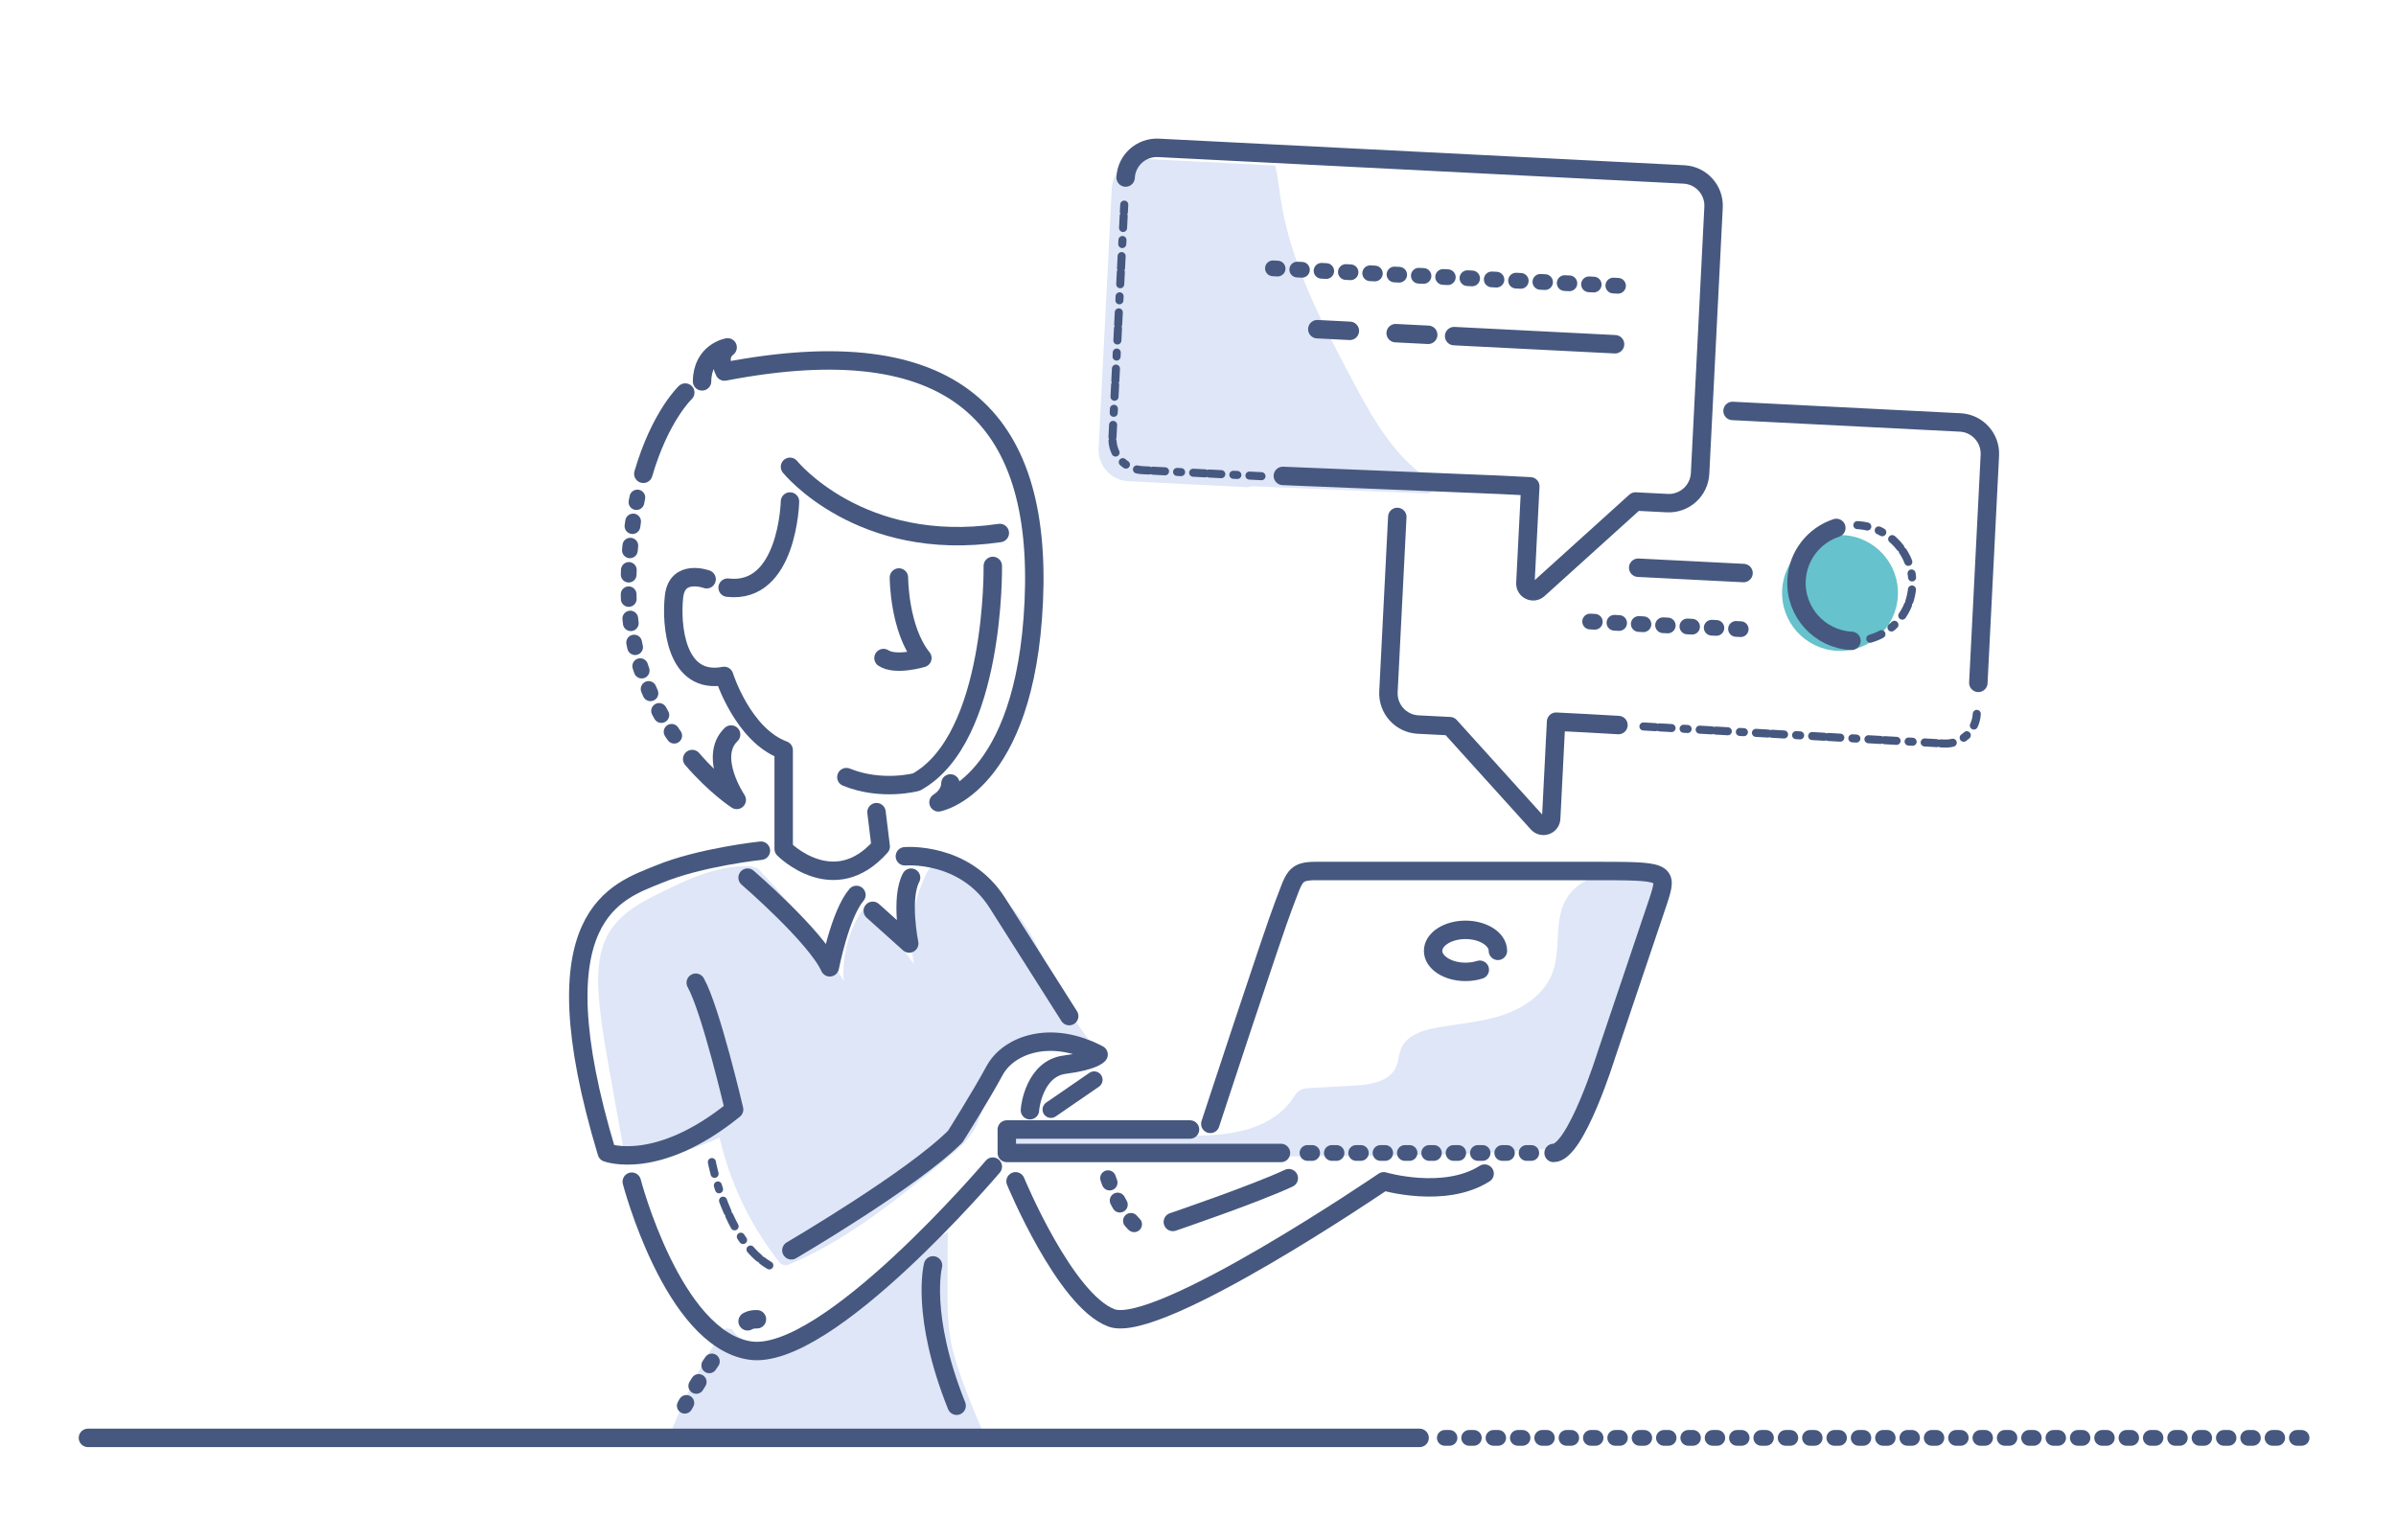 <svg width="280" height="180" viewBox="0 0 280 180" xmlns="http://www.w3.org/2000/svg">
  <g fill="none" fill-rule="evenodd">
    <path d="M191.832 101.69c-3.262.044-7.053.519-8.749 3.306-1.566 2.571-.598 5.988-1.694 8.791-.96 2.453-3.382 4.065-5.887 4.879s-5.169.982-7.757 1.474c-1.579.3-3.335.883-3.981 2.354-.311.71-.308 1.528-.631 2.232-.784 1.71-3.024 2.047-4.902 2.15a10669.75 10669.75 0 0 1-5.049.279c-.466.026-.958.06-1.345.32-.34.229-.55.599-.779.938-1.295 1.922-3.464 3.117-5.708 3.696-2.243.58-4.587.61-6.905.636-6.867.078-13.734.156-20.601.234-.432.655-.012 1.597.664 1.995.675.398 1.504.404 2.289.398 11.359-.083 22.719-.166 34.079-.249 8.475-.062 16.959-.124 25.408-.805.946-.076 1.964-.19 2.672-.822.542-.484.813-1.196 1.063-1.878 3.29-8.967 6.578-17.934 9.868-26.901.287-.783.578-1.626.372-2.433-.206-.808-1.143-1.478-1.881-1.09M87.807 101.266c-3.631-.232-7.109 1.346-10.377 2.946-2.305 1.129-4.705 2.382-6.098 4.537-1.512 2.337-1.564 5.313-1.324 8.086.25 2.871.757 5.713 1.264 8.55.502 2.816 1.006 5.633 1.51 8.449.14.784.388 1.702 1.138 1.968.362.129.762.066 1.14-.004a38.865 38.865 0 0 0 9.031-2.847c1.195 5.197 3.535 10.126 6.807 14.336.188.242.402.498.702.566.274.062.554-.047.811-.157 6.748-2.874 12.513-7.597 18.177-12.258 1.123-.925 2.267-1.871 3.053-3.096 1.306-2.035 1.5-4.641 2.854-6.643 2.227-3.294 6.728-3.933 10.689-4.271-2.87-3.618-4.374-8.106-6.676-12.109-2.301-4.002-5.894-7.782-10.493-8.197-.382-.034-.792-.038-1.119.162-.299.184-.478.509-.634.823-1.608 3.246-2.126 7.021-1.454 10.58a60.688 60.688 0 0 0-5.663-6.87c-1.85 2.522-2.772 5.71-2.552 8.83a70.489 70.489 0 0 0-10.069-13.183M115.161 168.049c-1.386-3.229-3.594-8.44-4.094-11.578-.364-2.284-.353-4.61-.341-6.922.01-1.85.019-3.699.03-5.549-2.309 1.29-4.126 3.28-6.082 5.058a41.22 41.22 0 0 1-10.394 6.894c-1.448.671-2.976 1.266-4.572 1.303-1.596.038-3.285-.575-4.181-1.897l-.688-.114c-2.133 2.467-5.093 8.562-6.682 12.804h37.004z" fill="#DEE6F7"/>
    <path d="M105.049 67.493s0 6.017 2.742 9.415c0 0-3.11.941-4.543 0M92.319 54.558s8.187 10.151 24.52 7.736M92.319 58.612s-.246 10.887-7.286 10.068M82.576 67.698s-3.438-1.269-3.807 2.006c-.368 3.275.164 10.398 5.854 9.293 0 0 2.17 6.918 6.959 8.678V99.217s5.854 5.936 11.339-.286l-.492-4.011" stroke="#46587F" stroke-width="2.154" stroke-linecap="round" stroke-linejoin="round"/>
    <path d="M116.02 66.142s.327 20.14-8.924 25.257c0 0-4.052 1.105-8.186-.574" stroke="#46587F" stroke-width="2.154" stroke-linecap="round" stroke-linejoin="round"/>
    <path d="M111.067 91.563s.082 1.269-1.392 2.21c0 0 10.152-1.883 11.134-23.455.982-21.573-9.374-32.052-36.145-26.894 0 0-.982-1.801.368-2.825 0 0-2.947.492-2.988 3.971M80.89 88.71c2.749 3.194 5.207 4.777 5.207 4.777s-3.389-5.02-.659-7.64" stroke="#46587F" stroke-width="2.154" stroke-linecap="round" stroke-linejoin="round"/>
    <path d="M74.484 58.145c-.622 2.921-1.036 6.426-1.036 10.58 0 7.798 2.786 13.732 5.743 17.832" stroke="#46587F" stroke-width="1.838" stroke-linecap="round" stroke-linejoin="round" stroke-dasharray=".548 2.297"/>
    <path d="M80.08 45.88s-2.935 2.756-4.9 9.494M88.921 99.422s-7.041.737-11.912 2.742c-4.871 2.006-14.532 4.585-6.099 32.543 0 0 5.894 2.251 14.879-5.035 0 0-2.722-11.666-4.482-14.818M73.83 138.105s4.776 18.338 13.782 19.73c9.006 1.391 28.41-21.49 28.41-21.49" stroke="#46587F" stroke-width="2.154" stroke-linecap="round" stroke-linejoin="round"/>
    <path d="M83.191 135.813s1.678 9.17 6.714 12.076" stroke="#46587F" stroke-width=".941" stroke-linecap="round" stroke-linejoin="round" stroke-dasharray="1.411 1.411 .47"/>
    <path d="M92.483 146.128s14.204-8.31 19.157-13.304c0 0 2.947-4.666 4.585-7.696 1.638-3.029 6.591-4.83 12.158-1.882 0 0-.491.737-3.97 1.187s-4.053 4.912-4.053 5.322" stroke="#46587F" stroke-width="2.154" stroke-linecap="round" stroke-linejoin="round"/>
    <path d="M127.865 126.197l-5.05 3.476" stroke="#46587F" stroke-width="1.965" stroke-linecap="round" stroke-linejoin="round"/>
    <path d="M105.745 100.077s6.959-.614 10.806 5.444c2.089 3.288 5.611 8.842 8.396 13.234M149.695 134.749h-32.038v-2.742h21.408" stroke="#46587F" stroke-width="2.154" stroke-linecap="round" stroke-linejoin="round"/>
    <path d="M178.948 134.749h-26.96" stroke="#46587F" stroke-width="1.838" stroke-linecap="round" stroke-linejoin="round" stroke-dasharray=".548 2.297"/>
    <path d="M141.44 131.351s7.327-22.35 8.596-25.625c1.27-3.275 1.187-3.93 3.766-3.93h32.01c8.965 0 9.129-.042 7.982 3.479l-6.058 17.97s-3.562 11.502-6.181 11.502M118.681 138.064s5.771 13.958 11.216 15.965c5.444 2.006 31.806-15.965 31.806-15.965s7.082 2.087 11.79-.901" stroke="#46587F" stroke-width="2.154" stroke-linecap="round" stroke-linejoin="round"/>
    <path d="M129.487 137.696s1.719 5.198 4.339 6.304" stroke="#46587F" stroke-width="1.838" stroke-linecap="round" stroke-linejoin="round" stroke-dasharray=".548 2.297"/>
    <path d="M137.06 142.813s9.62-3.275 13.55-5.117" stroke="#46587F" stroke-width="2.154" stroke-linecap="round" stroke-linejoin="round"/>
    <path d="M83.191 159.118s-1.342 1.899-3.167 5.173" stroke="#46587F" stroke-width="1.838" stroke-linecap="round" stroke-linejoin="round" stroke-dasharray=".548 2.297"/>
    <path d="M111.793 164.291c-4.271-10.659-2.759-16.402-2.759-16.402M87.366 154.424s.382-.261 1.091-.239M87.366 102.574s7.968 6.877 9.605 10.479c0 0 1.201-6.222 3.111-8.46M101.993 106.449l4.258 3.821s-1.07-5.272.218-7.696M172.93 113.335c-.503.161-1.07.25-1.669.25-2.091 0-3.786-1.099-3.786-2.455 0-1.357 1.695-2.457 3.786-2.457 2.091 0 3.786 1.1 3.786 2.457" stroke="#46587F" stroke-width="2.154" stroke-linecap="round" stroke-linejoin="round"/>
    <path d="M128.387 52.403l1.536-30.366c.102-2.016 1.818-3.567 3.835-3.466l15.274.773c.279 1.192.416 2.452.591 3.655 1.11 7.618 4.779 14.589 8.39 21.388 2.586 4.87 5.478 10.042 10.43 12.465l-1.56.823-20.509-.841-.575.11-13.948-.706c-2.016-.102-3.568-1.819-3.466-3.835" fill="#DEE6F7"/>
    <path d="M131.542 20.747c.102-2.016 1.818-3.567 3.835-3.466l61.406 3.106c2.016.102 3.568 1.818 3.466 3.834l-1.574 31.114c-.102 2.016-1.819 3.567-3.835 3.466l-3.715-.188-11.353 10.259c-.598.541-1.552.089-1.512-.718l.573-11.314-3.412-.173-25.503-1.046" stroke="#46587F" stroke-width="2.154" stroke-linecap="round" stroke-linejoin="round"/>
    <path d="M147.419 55.654l-13.948-.706c-2.016-.102-3.567-1.818-3.466-3.835l1.376-27.198" stroke="#46587F" stroke-width=".941" stroke-linecap="round" stroke-linejoin="round" stroke-dasharray="1.411 1.411 .47"/>
    <path d="M189.135 84.739l-3.877-.22-3.412-.173-.573 11.314c-.04.806-1.035 1.16-1.576.562l-10.259-11.353-3.716-.188c-2.016-.102-3.567-1.818-3.466-3.835l1.034-20.432" stroke="#46587F" stroke-width="2.154" stroke-linecap="round" stroke-linejoin="round"/>
    <path d="M231.009 83.434c-.102 2.016-1.819 3.567-3.835 3.466l-35.186-1.999" stroke="#46587F" stroke-width=".941" stroke-linecap="round" stroke-linejoin="round" stroke-dasharray="1.411 1.411 .47"/>
    <path d="M202.467 48.027l26.605 1.346c2.016.102 3.568 1.819 3.466 3.835l-1.346 26.6" stroke="#46587F" stroke-width="2.154" stroke-linecap="round" stroke-linejoin="round"/>
    <path d="M189.083 33.401l-41.487-2.098" stroke="#46587F" stroke-width="1.838" stroke-linecap="round" stroke-linejoin="round" stroke-dasharray=".548 2.297"/>
    <path d="M188.738 40.234l-18.806-.951M166.903 39.129l-3.803-.192M157.746 38.666l-3.803-.193" stroke="#46587F" stroke-width="2.154" stroke-linecap="round" stroke-linejoin="round"/>
    <path d="M208.265 68.957c-.189 3.734 2.686 6.915 6.42 7.104 3.734.189 6.915-2.686 7.104-6.42.189-3.734-2.686-6.915-6.42-7.104-3.734-.189-6.915 2.686-7.104 6.42" fill="#66C2CC"/>
    <path d="M218.563 74.649c2.713-.771 4.758-3.199 4.909-6.172.189-3.734-2.686-6.915-6.42-7.104" stroke="#46587F" stroke-width=".941" stroke-linecap="round" stroke-linejoin="round" stroke-dasharray="1.411 1.411 .47"/>
    <path d="M214.597 61.7c-2.582.849-4.504 3.215-4.65 6.092-.189 3.735 2.686 6.915 6.42 7.104M203.752 66.974l-12.31-.623" stroke="#46587F" stroke-width="2.154" stroke-linecap="round" stroke-linejoin="round"/>
    <path d="M203.421 73.531l-18.72-.947M168.843 168.049h100.986" stroke="#46587F" stroke-width="1.838" stroke-linecap="round" stroke-linejoin="round" stroke-dasharray=".548 2.297"/>
    <path d="M10.277 168.049h155.621" stroke="#46587F" stroke-width="2.154" stroke-linecap="round" stroke-linejoin="round"/>
  </g>
</svg>
